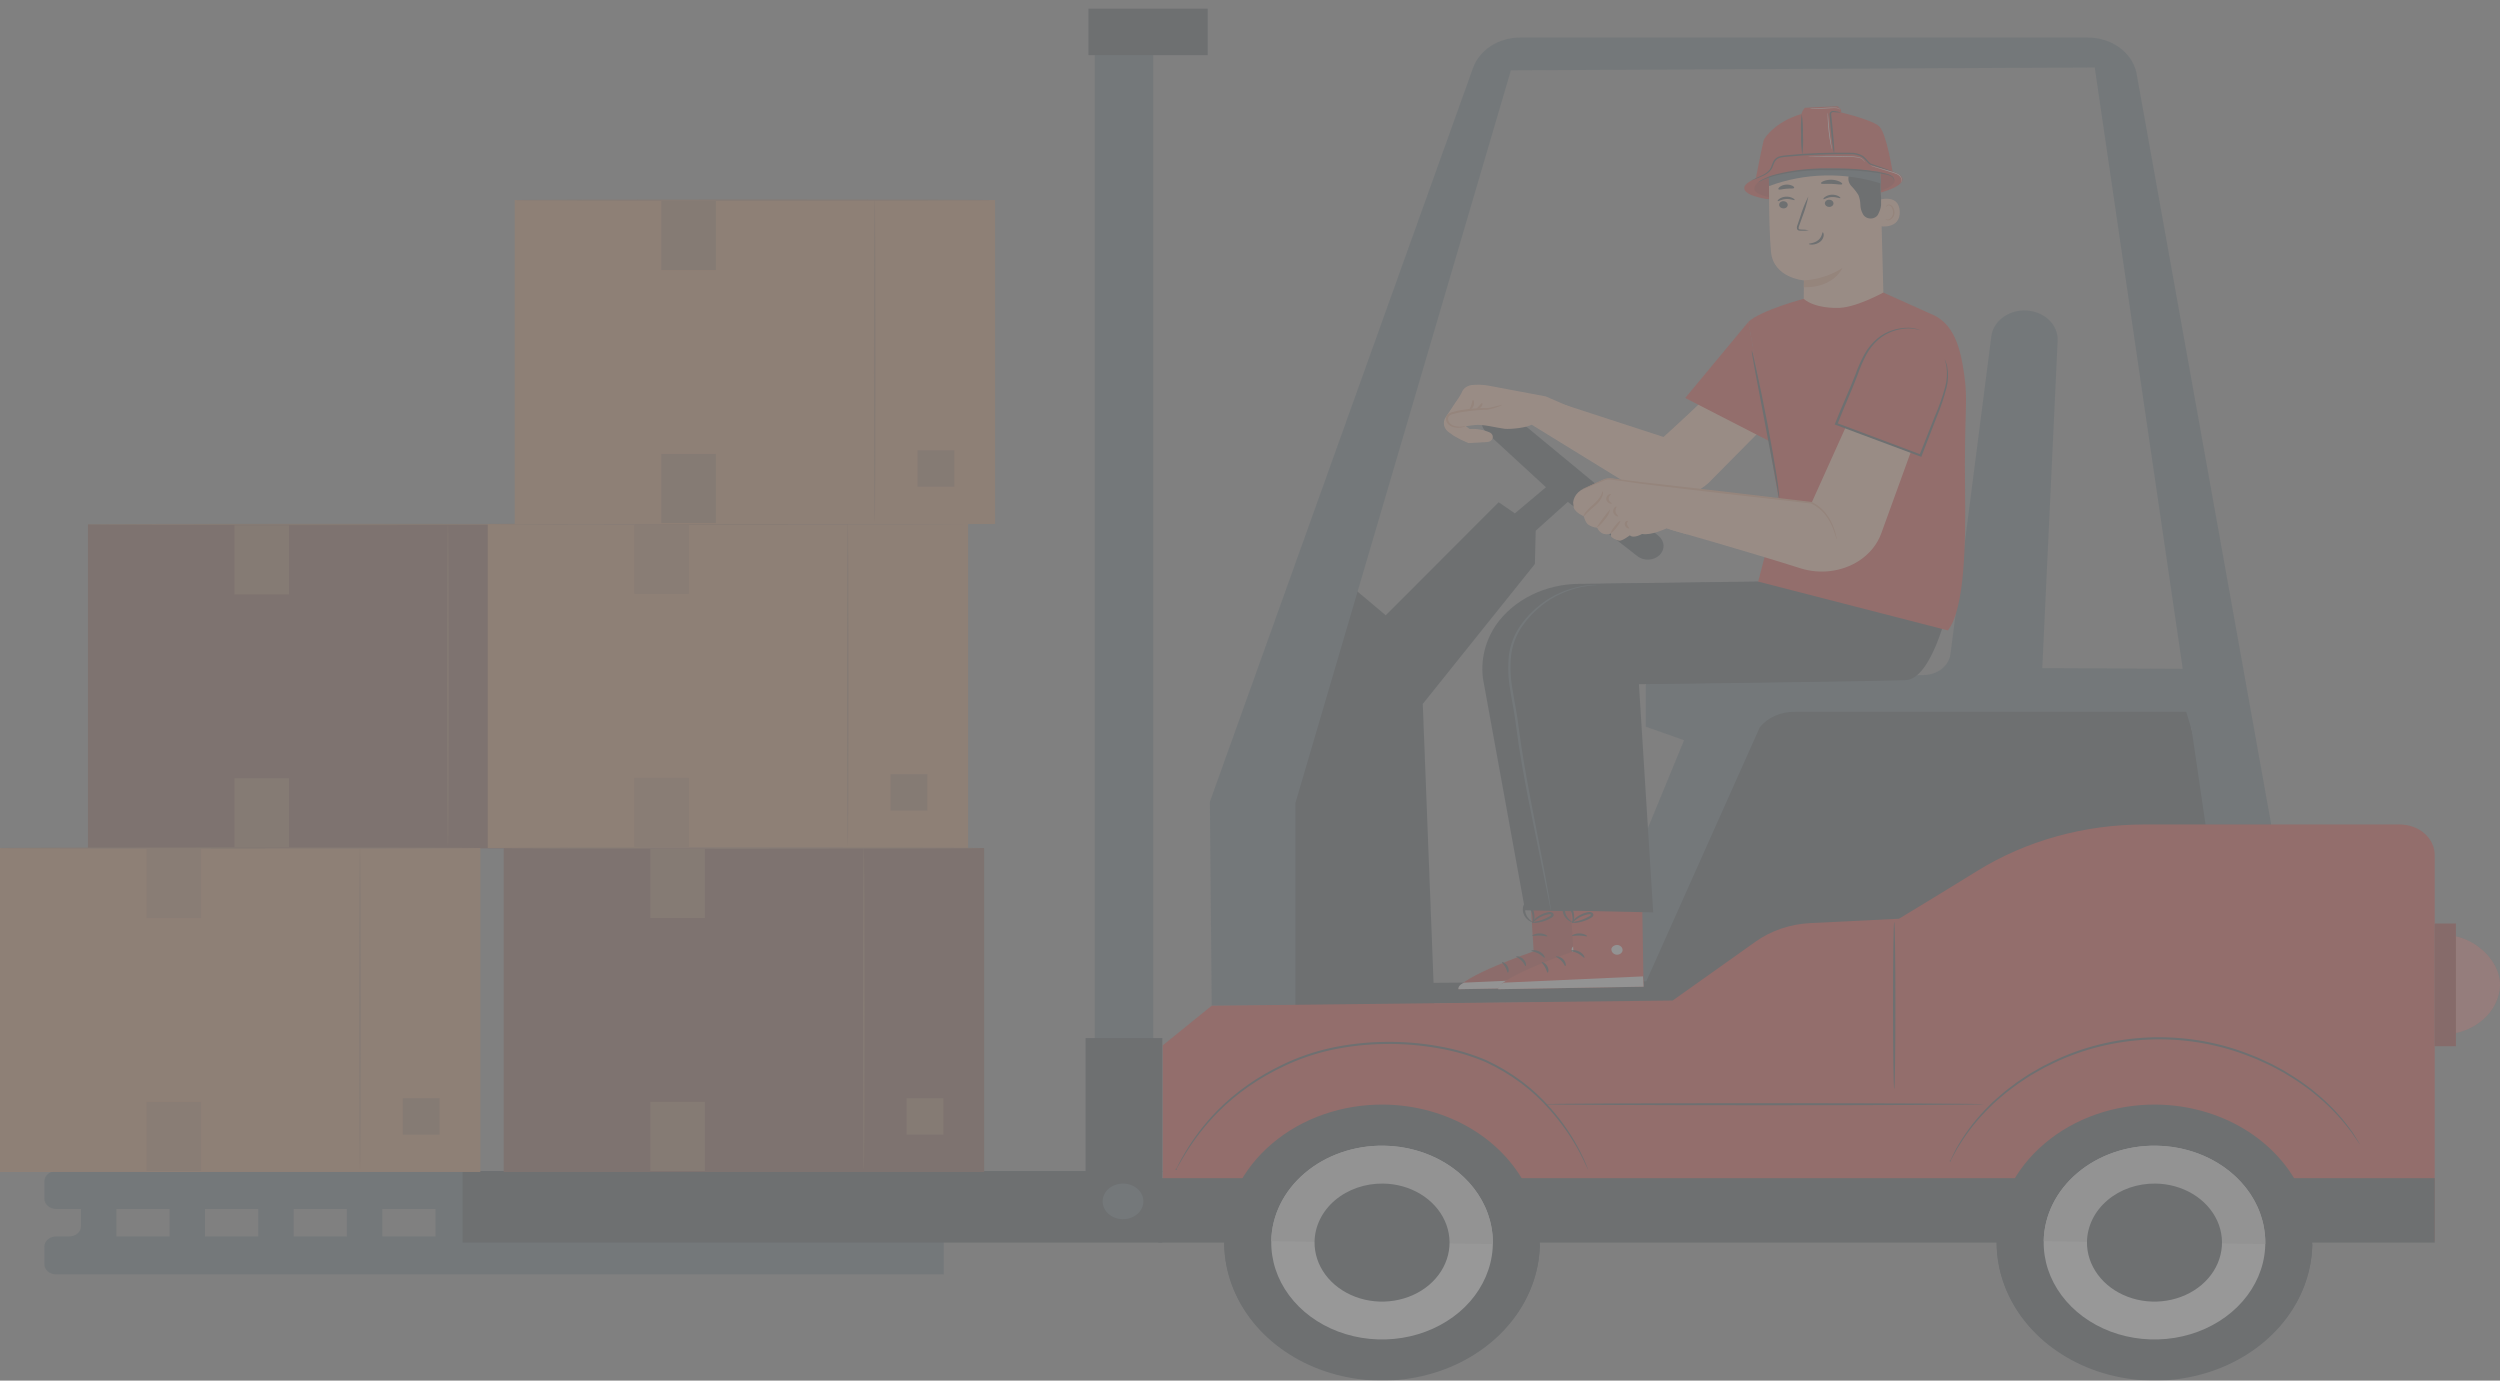 <svg width="67" height="37" viewBox="0 0 67 37" fill="none" xmlns="http://www.w3.org/2000/svg">
<rect x="0" y="0" width="67" height="37" fill="#808080" stroke="none"/>
<g opacity="0.2">
<path d="M15.229 14.054H2.357V22.735H15.229V14.054Z" fill="#AC5C45"/>
<path opacity="0.3" d="M15.229 14.054H2.357V22.735H15.229V14.054Z" fill="black"/>
<path d="M12.005 22.674C11.993 22.674 11.984 20.739 11.984 18.353C11.984 15.966 11.993 14.031 12.005 14.031C12.016 14.031 12.025 15.966 12.025 18.353C12.025 20.739 12.016 22.674 12.005 22.674Z" fill="#9A6847"/>
<path d="M14.137 20.759H13.151V21.735H14.137V20.759Z" fill="#9A6847"/>
<path d="M7.746 14.077H6.284V15.929H7.746V14.077Z" fill="#9A6847"/>
<path d="M7.746 20.857H6.284V22.709H7.746V20.857Z" fill="#9A6847"/>
<path d="M15.117 14.055C15.106 14.056 15.095 14.057 15.084 14.057L14.988 14.059L14.616 14.062L13.248 14.068L8.737 14.073L4.225 14.068L2.858 14.062L2.486 14.059L2.39 14.057C2.379 14.057 2.368 14.056 2.357 14.055C2.368 14.053 2.379 14.053 2.39 14.053L2.486 14.051L2.858 14.048L4.225 14.042L8.737 14.037L13.248 14.042L14.616 14.048L14.988 14.051L15.084 14.053C15.095 14.053 15.106 14.053 15.117 14.055V14.055Z" fill="#9A6847"/>
<path d="M25.945 14.044H13.072V22.725H25.945V14.044Z" fill="#CA804E"/>
<path d="M22.721 22.663C22.709 22.663 22.7 20.728 22.7 18.342C22.7 15.956 22.709 14.021 22.721 14.021C22.732 14.021 22.741 15.955 22.741 18.342C22.741 20.729 22.732 22.663 22.721 22.663Z" fill="#9A6847"/>
<path d="M24.854 20.749H23.867V21.724H24.854V20.749Z" fill="#9A6847"/>
<path opacity="0.5" d="M18.462 14.066H16.999V15.918H18.462V14.066Z" fill="#936445"/>
<path opacity="0.5" d="M18.462 20.846H16.999V22.699H18.462V20.846Z" fill="#936445"/>
<path d="M25.833 14.044C25.822 14.045 25.811 14.046 25.8 14.046L25.703 14.047L25.332 14.051L23.964 14.057L19.453 14.062L14.941 14.057L13.574 14.051L13.202 14.047L13.105 14.046C13.095 14.046 13.083 14.045 13.072 14.044C13.083 14.042 13.095 14.042 13.105 14.042L13.202 14.04L13.574 14.037L14.941 14.031L19.453 14.025L23.964 14.031L25.332 14.037L25.703 14.04L25.8 14.042C25.811 14.042 25.822 14.042 25.833 14.044V14.044Z" fill="#9A6847"/>
<path d="M26.668 5.363H13.795V14.044H26.668V5.363Z" fill="#CA804E"/>
<path d="M23.443 13.982C23.431 13.982 23.422 12.047 23.422 9.661C23.422 7.275 23.431 5.34 23.443 5.34C23.454 5.34 23.464 7.275 23.464 9.661C23.464 12.048 23.454 13.982 23.443 13.982Z" fill="#9A6847"/>
<path d="M25.577 12.068H24.59V13.043H25.577V12.068Z" fill="#9A6847"/>
<path d="M19.185 5.385H17.723V7.238H19.185V5.385Z" fill="#9A6847"/>
<path d="M19.185 12.165H17.723V14.018H19.185V12.165Z" fill="#9A6847"/>
<path d="M26.556 5.363C26.545 5.365 26.534 5.365 26.523 5.365L26.426 5.367L26.054 5.37L24.687 5.376L20.176 5.381L15.664 5.376L14.297 5.37L13.925 5.367L13.828 5.365C13.817 5.365 13.806 5.365 13.795 5.363C13.806 5.362 13.817 5.361 13.828 5.361L13.925 5.36L14.297 5.356L15.664 5.35L20.176 5.345L24.687 5.35L26.054 5.356L26.426 5.36L26.523 5.361C26.534 5.361 26.545 5.362 26.556 5.363V5.363Z" fill="#9A6847"/>
<path d="M25.292 32.401V31.384H1.508C1.423 31.384 1.342 31.413 1.283 31.465C1.223 31.517 1.189 31.588 1.189 31.662V32.123C1.189 32.196 1.223 32.267 1.283 32.319C1.342 32.371 1.423 32.401 1.508 32.401H2.17V32.864C2.17 32.936 2.137 33.006 2.078 33.057C2.019 33.108 1.94 33.137 1.857 33.137H1.503C1.461 33.137 1.421 33.144 1.383 33.158C1.345 33.172 1.31 33.192 1.281 33.217C1.252 33.243 1.229 33.273 1.213 33.306C1.198 33.339 1.189 33.375 1.189 33.411V33.88C1.189 33.916 1.198 33.952 1.213 33.985C1.229 34.019 1.252 34.049 1.281 34.074C1.31 34.099 1.345 34.12 1.383 34.133C1.421 34.147 1.461 34.154 1.503 34.154H25.292V33.137H19.747V32.401H25.292ZM7.871 32.401H9.296V33.137H7.871V32.401ZM6.92 33.137H5.495V32.401H6.92V33.137ZM10.246 32.401H11.671V33.137H10.246V32.401ZM12.621 32.401H14.047V33.137H12.621V32.401ZM14.997 32.401H16.422V33.137H14.997V32.401ZM3.12 32.401H4.545V33.137H3.12V32.401ZM18.797 33.137H17.372V32.401H18.797V33.137Z" fill="#455A64"/>
<path d="M44.464 14.887C44.503 14.852 44.533 14.811 44.553 14.766C44.574 14.721 44.584 14.672 44.583 14.624C44.582 14.575 44.569 14.527 44.547 14.482C44.524 14.438 44.492 14.398 44.451 14.364L40.439 11.049C40.359 10.984 40.253 10.948 40.143 10.948C40.033 10.948 39.928 10.985 39.848 11.051V11.051C39.765 11.12 39.716 11.215 39.713 11.316C39.71 11.416 39.753 11.513 39.832 11.586L41.432 13.058L40.599 13.758L40.164 13.46L37.138 16.49L35.521 15.13L33.571 20.144L33.958 26.953H38.443L38.13 18.865L41.135 15.115L41.157 14.223L42.018 13.45L43.882 14.905C43.963 14.968 44.069 15.002 44.177 14.998C44.285 14.995 44.388 14.955 44.463 14.887H44.464Z" fill="#263238"/>
<path d="M42.405 26.462L45.133 19.838L44.108 19.476V18.191L51.567 18.09C51.743 18.087 51.911 18.028 52.041 17.924C52.171 17.821 52.253 17.68 52.273 17.527L53.368 9.013C53.392 8.822 53.496 8.646 53.66 8.519C53.823 8.391 54.035 8.32 54.254 8.32V8.32C54.374 8.32 54.493 8.341 54.604 8.383C54.715 8.424 54.814 8.484 54.898 8.56C54.981 8.636 55.046 8.726 55.088 8.824C55.131 8.922 55.15 9.027 55.145 9.132L54.733 17.906L58.628 17.924L58.761 19.524L47.242 19.918L44.238 26.366L42.405 26.462Z" fill="#455A64"/>
<path d="M44.121 26.299L34.424 26.366V26.931L38.44 26.886L44.839 26.844L60.349 24.928L58.591 19.077H48.093C47.911 19.075 47.731 19.111 47.57 19.183C47.408 19.255 47.268 19.36 47.163 19.49L44.121 26.299Z" fill="#263238"/>
<path d="M39.473 1.832L32.425 21.487L32.474 26.953H34.717V21.52L40.492 1.885L56.139 1.808L59.132 22.261H60.898L57.257 1.952C57.2 1.686 57.038 1.446 56.8 1.273C56.562 1.1 56.262 1.006 55.953 1.006H40.745C40.459 1.006 40.181 1.086 39.952 1.235C39.724 1.384 39.556 1.593 39.473 1.832V1.832Z" fill="#455A64"/>
<path d="M31.16 33.267V28.017L32.474 26.953L44.827 26.814L47.055 25.232C47.47 24.938 47.98 24.766 48.513 24.739L50.892 24.622C50.892 24.622 51.959 23.979 52.989 23.341C54.297 22.531 55.861 22.096 57.464 22.096H64.312C64.436 22.096 64.557 22.117 64.671 22.158C64.785 22.199 64.888 22.259 64.975 22.336C65.062 22.412 65.132 22.502 65.179 22.602C65.226 22.701 65.25 22.808 65.25 22.915V33.267L31.16 33.267Z" fill="#E1261C"/>
<path d="M65.25 31.575H31.039V33.301H65.25V31.575Z" fill="#263238"/>
<path d="M32.809 33.248C32.797 33.98 33.033 34.698 33.488 35.312C33.942 35.926 34.595 36.408 35.364 36.698C36.132 36.987 36.981 37.071 37.804 36.939C38.627 36.807 39.386 36.464 39.986 35.954C40.587 35.444 41 34.791 41.175 34.075C41.35 33.36 41.279 32.615 40.97 31.936C40.661 31.256 40.128 30.671 39.439 30.256C38.75 29.841 37.936 29.614 37.1 29.603C35.978 29.589 34.895 29.965 34.091 30.649C33.286 31.332 32.825 32.267 32.809 33.248V33.248Z" fill="#263238"/>
<path d="M32.81 33.239C32.81 33.242 32.81 33.245 32.809 33.248C32.799 34.226 33.231 35.167 34.013 35.867C34.794 36.566 35.86 36.967 36.978 36.981C38.096 36.995 39.175 36.621 39.98 35.942C40.783 35.262 41.247 34.332 41.269 33.355C41.269 33.352 41.269 33.348 41.269 33.345L32.81 33.239Z" fill="#263238"/>
<path d="M34.07 33.264C34.061 33.777 34.227 34.282 34.546 34.712C34.866 35.144 35.324 35.482 35.863 35.686C36.403 35.889 36.999 35.948 37.577 35.855C38.154 35.762 38.687 35.521 39.109 35.164C39.53 34.806 39.82 34.347 39.943 33.844C40.066 33.342 40.016 32.819 39.799 32.342C39.582 31.865 39.208 31.455 38.725 31.163C38.241 30.872 37.669 30.712 37.082 30.705C36.294 30.695 35.535 30.959 34.97 31.439C34.405 31.919 34.081 32.575 34.07 33.264Z" fill="#FAFAFA"/>
<path d="M37.082 30.705C36.294 30.695 35.534 30.959 34.969 31.439C34.404 31.919 34.081 32.575 34.069 33.264L40.008 33.339C40.02 32.65 39.718 31.986 39.169 31.492C38.62 30.998 37.869 30.715 37.082 30.705V30.705Z" fill="#E0E0E0"/>
<path d="M35.23 33.279C35.225 33.591 35.326 33.898 35.52 34.161C35.715 34.424 35.994 34.63 36.323 34.754C36.651 34.878 37.014 34.914 37.366 34.857C37.718 34.8 38.043 34.654 38.3 34.436C38.556 34.218 38.733 33.938 38.808 33.632C38.883 33.326 38.852 33.008 38.72 32.717C38.588 32.426 38.36 32.176 38.066 31.999C37.771 31.821 37.423 31.724 37.065 31.72C36.585 31.714 36.123 31.875 35.778 32.167C35.434 32.459 35.237 32.859 35.23 33.279V33.279Z" fill="#263238"/>
<path d="M53.51 33.248C53.498 33.98 53.734 34.698 54.189 35.312C54.644 35.926 55.296 36.408 56.065 36.698C56.833 36.987 57.682 37.071 58.505 36.939C59.328 36.807 60.087 36.464 60.688 35.954C61.288 35.444 61.701 34.791 61.876 34.075C62.051 33.36 61.98 32.615 61.671 31.936C61.362 31.256 60.829 30.671 60.141 30.256C59.452 29.841 58.637 29.614 57.801 29.603C56.679 29.589 55.597 29.965 54.792 30.649C53.987 31.332 53.526 32.267 53.51 33.248V33.248Z" fill="#263238"/>
<path d="M53.511 33.239C53.511 33.242 53.511 33.245 53.51 33.248C53.5 34.226 53.933 35.167 54.714 35.867C55.495 36.566 56.561 36.967 57.679 36.981C58.798 36.995 59.877 36.621 60.681 35.942C61.485 35.262 61.948 34.332 61.97 33.355C61.97 33.352 61.97 33.348 61.97 33.345L53.511 33.239Z" fill="#263238"/>
<path d="M54.771 33.264C54.762 33.777 54.928 34.282 55.248 34.713C55.567 35.144 56.025 35.482 56.564 35.686C57.104 35.889 57.7 35.948 58.278 35.855C58.855 35.762 59.389 35.521 59.81 35.163C60.231 34.806 60.522 34.347 60.645 33.844C60.767 33.342 60.717 32.819 60.5 32.342C60.283 31.865 59.909 31.455 59.426 31.163C58.942 30.872 58.37 30.712 57.783 30.705C56.995 30.695 56.236 30.959 55.671 31.439C55.106 31.919 54.782 32.575 54.771 33.264V33.264Z" fill="#FAFAFA"/>
<path d="M57.783 30.705C56.996 30.695 56.236 30.959 55.671 31.439C55.106 31.919 54.782 32.575 54.771 33.264L60.71 33.339C60.721 32.65 60.419 31.986 59.87 31.492C59.322 30.998 58.571 30.715 57.783 30.705V30.705Z" fill="#E0E0E0"/>
<path d="M55.931 33.279C55.926 33.591 56.027 33.898 56.222 34.161C56.416 34.424 56.695 34.63 57.024 34.754C57.352 34.878 57.716 34.914 58.068 34.857C58.419 34.8 58.744 34.654 59.001 34.436C59.258 34.218 59.435 33.938 59.509 33.632C59.584 33.326 59.554 33.008 59.422 32.717C59.289 32.426 59.062 32.176 58.767 31.999C58.472 31.821 58.124 31.724 57.766 31.72C57.529 31.717 57.293 31.755 57.072 31.831C56.851 31.908 56.65 32.022 56.48 32.167C56.309 32.312 56.173 32.484 56.079 32.675C55.985 32.866 55.935 33.071 55.931 33.279V33.279Z" fill="#263238"/>
<path d="M63.245 30.669C63.237 30.661 63.23 30.653 63.225 30.643L63.17 30.566L63.084 30.439C63.046 30.38 63.005 30.323 62.96 30.268C62.689 29.911 62.369 29.584 62.007 29.296C61.897 29.199 61.765 29.115 61.636 29.02C61.504 28.927 61.357 28.841 61.209 28.75C61.052 28.669 60.898 28.573 60.723 28.499C60.636 28.46 60.551 28.418 60.461 28.38L60.184 28.272C59.365 27.964 58.477 27.823 57.587 27.86C56.697 27.898 55.828 28.112 55.047 28.486L54.783 28.616C54.698 28.661 54.617 28.71 54.535 28.756C54.369 28.845 54.226 28.953 54.079 29.047C53.941 29.151 53.804 29.248 53.683 29.351C53.565 29.457 53.443 29.551 53.345 29.656C53.016 29.974 52.732 30.326 52.502 30.704C52.463 30.762 52.428 30.822 52.397 30.884L52.324 31.018C52.306 31.051 52.291 31.078 52.279 31.1C52.282 31.102 52.285 31.105 52.286 31.109C52.287 31.113 52.286 31.117 52.284 31.12C52.282 31.123 52.279 31.126 52.275 31.127C52.27 31.129 52.266 31.128 52.262 31.127C52.258 31.125 52.254 31.123 52.252 31.119C52.251 31.116 52.25 31.111 52.252 31.108C52.253 31.104 52.256 31.101 52.26 31.099C52.264 31.097 52.268 31.096 52.273 31.097L52.312 31.013L52.379 30.877C52.408 30.814 52.442 30.753 52.479 30.694C52.703 30.31 52.983 29.952 53.311 29.63C53.409 29.523 53.531 29.427 53.649 29.32C53.77 29.215 53.907 29.116 54.045 29.011C54.194 28.915 54.337 28.805 54.504 28.715C54.586 28.669 54.667 28.619 54.753 28.573L55.019 28.441C55.807 28.059 56.685 27.842 57.584 27.804C58.484 27.767 59.381 27.91 60.207 28.224L60.486 28.334C60.577 28.373 60.663 28.416 60.75 28.455C60.926 28.531 61.081 28.628 61.239 28.711C61.388 28.804 61.535 28.892 61.667 28.986C61.796 29.083 61.928 29.168 62.038 29.267C62.4 29.56 62.717 29.892 62.981 30.256C63.025 30.312 63.065 30.37 63.101 30.43L63.182 30.56L63.232 30.641C63.237 30.65 63.242 30.659 63.245 30.669V30.669Z" fill="#263238"/>
<path d="M42.562 31.349C42.556 31.34 42.55 31.33 42.546 31.32C42.535 31.297 42.521 31.268 42.504 31.232C42.486 31.192 42.463 31.144 42.437 31.088L42.339 30.895C42.123 30.487 41.854 30.101 41.538 29.746C41.078 29.214 40.49 28.777 39.816 28.464C39.412 28.292 38.984 28.167 38.543 28.093C38.071 28.009 37.588 27.97 37.106 27.979C36.623 27.985 36.143 28.039 35.675 28.14C35.239 28.235 34.819 28.379 34.424 28.567C33.751 28.88 33.148 29.299 32.646 29.801C32.311 30.142 32.019 30.514 31.775 30.91C31.689 31.05 31.624 31.16 31.583 31.236C31.562 31.271 31.546 31.299 31.533 31.321C31.537 31.324 31.54 31.327 31.541 31.331C31.542 31.335 31.541 31.339 31.539 31.343C31.537 31.346 31.533 31.349 31.529 31.35C31.524 31.352 31.519 31.351 31.515 31.35C31.511 31.348 31.507 31.345 31.505 31.341C31.504 31.337 31.503 31.333 31.505 31.329C31.507 31.325 31.51 31.322 31.514 31.32C31.518 31.318 31.523 31.318 31.527 31.319C31.539 31.296 31.553 31.267 31.571 31.231C31.608 31.154 31.67 31.042 31.753 30.9C31.99 30.497 32.278 30.12 32.612 29.775C33.113 29.265 33.718 28.84 34.396 28.521C34.794 28.33 35.219 28.184 35.66 28.086C36.133 27.984 36.618 27.929 37.105 27.923C37.592 27.914 38.079 27.953 38.556 28.039C39.002 28.115 39.435 28.242 39.843 28.417C40.523 28.736 41.114 29.181 41.574 29.722C41.889 30.081 42.153 30.472 42.361 30.886C42.396 30.959 42.428 31.024 42.455 31.081C42.479 31.138 42.499 31.187 42.516 31.228L42.552 31.318C42.557 31.328 42.56 31.339 42.562 31.349V31.349Z" fill="#263238"/>
<path d="M31.151 31.384H12.397V33.301H31.151V31.384Z" fill="#263238"/>
<path d="M30.643 32.197C30.643 32.292 30.611 32.384 30.551 32.462C30.491 32.541 30.405 32.602 30.306 32.638C30.206 32.675 30.096 32.684 29.99 32.666C29.884 32.647 29.787 32.602 29.71 32.535C29.634 32.468 29.582 32.383 29.561 32.29C29.54 32.198 29.55 32.102 29.592 32.014C29.633 31.927 29.703 31.853 29.793 31.8C29.883 31.748 29.988 31.72 30.096 31.72C30.168 31.72 30.239 31.732 30.306 31.756C30.372 31.78 30.432 31.815 30.483 31.86C30.534 31.904 30.574 31.956 30.601 32.014C30.629 32.072 30.643 32.135 30.643 32.197Z" fill="#455A64"/>
<path d="M30.905 0.855H29.34V28.044H30.905V0.855Z" fill="#455A64"/>
<path d="M53.167 29.593C53.167 29.608 50.528 29.621 47.273 29.621C44.019 29.621 41.38 29.608 41.38 29.593C41.38 29.577 44.018 29.565 47.273 29.565C50.529 29.565 53.167 29.578 53.167 29.593Z" fill="#263238"/>
<path d="M50.765 29.186C50.747 29.186 50.733 28.182 50.733 26.945C50.733 25.707 50.747 24.703 50.765 24.703C50.783 24.703 50.797 25.707 50.797 26.945C50.797 28.183 50.783 29.186 50.765 29.186Z" fill="#263238"/>
<path d="M32.366 0.232H29.171V1.478H32.366V0.232Z" fill="#263238"/>
<path d="M31.151 27.82H29.094V31.409H31.151V27.82Z" fill="#263238"/>
<path d="M26.374 22.728H13.501V31.409H26.374V22.728Z" fill="#AC5C45"/>
<path opacity="0.3" d="M26.374 22.728H13.501V31.409H26.374V22.728Z" fill="black"/>
<path d="M23.149 31.347C23.138 31.347 23.129 29.413 23.129 27.026C23.129 24.64 23.138 22.705 23.149 22.705C23.161 22.705 23.171 24.64 23.171 27.026C23.171 29.413 23.161 31.347 23.149 31.347Z" fill="#9A6847"/>
<path d="M25.283 29.433H24.296V30.408H25.283V29.433Z" fill="#9A6847"/>
<path d="M18.891 22.75H17.428V24.603H18.891V22.75Z" fill="#9A6847"/>
<path d="M18.891 29.531H17.428V31.383H18.891V29.531Z" fill="#9A6847"/>
<path d="M26.261 22.728C26.25 22.73 26.239 22.73 26.228 22.73L26.132 22.732L25.76 22.735L24.392 22.741L19.881 22.746L15.369 22.741L14.002 22.735L13.63 22.732L13.534 22.73C13.523 22.73 13.512 22.73 13.501 22.728C13.512 22.727 13.523 22.726 13.534 22.726L13.63 22.724L14.002 22.721L15.369 22.715L19.881 22.71L24.392 22.715L25.76 22.721L26.132 22.724L26.228 22.726C26.239 22.726 26.25 22.727 26.261 22.728V22.728Z" fill="#9A6847"/>
<path d="M12.873 22.728H-0V31.409H12.873V22.728Z" fill="#CA804E"/>
<path d="M9.648 31.347C9.636 31.347 9.627 29.412 9.627 27.026C9.627 24.64 9.636 22.705 9.648 22.705C9.659 22.705 9.668 24.64 9.668 27.026C9.668 29.413 9.659 31.347 9.648 31.347Z" fill="#9A6847"/>
<path d="M11.781 29.433H10.794V30.408H11.781V29.433Z" fill="#9A6847"/>
<path opacity="0.5" d="M5.389 22.75H3.927V24.603H5.389V22.75Z" fill="#936445"/>
<path opacity="0.5" d="M5.389 29.531H3.927V31.383H5.389V29.531Z" fill="#936445"/>
<path d="M12.76 22.728C12.749 22.73 12.738 22.73 12.727 22.73L12.631 22.732L12.259 22.735L10.892 22.741L6.38 22.746L1.868 22.741L0.501 22.735L0.129 22.732L0.033 22.73C0.022 22.73 0.011 22.73 -0 22.728C0.011 22.727 0.022 22.726 0.033 22.726L0.129 22.724L0.501 22.721L1.868 22.715L6.38 22.71L10.892 22.715L12.259 22.721L12.631 22.724L12.727 22.726C12.738 22.726 12.749 22.727 12.76 22.728V22.728Z" fill="#9A6847"/>
<path d="M65.791 25.088C66.454 25.227 67.011 25.817 67 26.414C66.986 26.713 66.861 27 66.642 27.23C66.424 27.461 66.124 27.623 65.791 27.69" fill="#E1261C"/>
<g opacity="0.6">
<path opacity="0.6" d="M65.791 25.088C66.454 25.227 67.011 25.817 67 26.414C66.986 26.713 66.861 27 66.642 27.23C66.424 27.461 66.124 27.623 65.791 27.69" fill="white"/>
</g>
<path d="M65.818 24.752H65.25V28.038H65.818V24.752Z" fill="#E1261C"/>
<path opacity="0.3" d="M65.818 24.752H65.25V28.038H65.818V24.752Z" fill="black"/>
<path d="M38.834 11.589C38.766 11.543 38.719 11.476 38.702 11.402C38.685 11.328 38.699 11.251 38.741 11.186C38.836 11.04 38.948 10.87 38.998 10.799C39.061 10.715 39.117 10.627 39.167 10.537C39.183 10.483 39.216 10.435 39.261 10.396C39.307 10.358 39.365 10.332 39.427 10.321C39.578 10.304 39.731 10.308 39.881 10.333L41.427 10.624L42.146 10.936L41.446 11.476L41.057 11.373C40.94 11.462 40.481 11.508 40.326 11.492C40.127 11.47 39.728 11.357 39.502 11.394L39.284 11.421L39.388 11.497C39.578 11.485 39.768 11.518 39.937 11.595C39.964 11.611 39.985 11.633 39.997 11.66C40.009 11.687 40.011 11.716 40.002 11.744C39.994 11.772 39.976 11.797 39.95 11.815C39.925 11.833 39.894 11.844 39.861 11.846L39.353 11.875C39.215 11.818 39.083 11.752 38.958 11.678C38.918 11.646 38.877 11.616 38.834 11.589V11.589Z" fill="#FFBE9D"/>
<path d="M39.284 11.421C39.259 11.436 39.23 11.447 39.2 11.451C39.118 11.471 39.032 11.47 38.95 11.448C38.892 11.432 38.84 11.4 38.802 11.358C38.781 11.333 38.765 11.304 38.757 11.273C38.749 11.242 38.749 11.21 38.756 11.178C38.765 11.143 38.788 11.111 38.82 11.088C38.852 11.068 38.888 11.052 38.926 11.042C39 11.021 39.075 11.003 39.151 10.991C39.297 10.966 39.445 10.95 39.593 10.941C39.661 10.937 39.726 10.934 39.787 10.935C39.802 10.935 39.819 10.936 39.834 10.937C39.846 10.937 39.859 10.937 39.871 10.935C39.897 10.932 39.922 10.928 39.947 10.923C40.144 10.879 40.264 10.84 40.268 10.848C40.172 10.899 40.068 10.937 39.959 10.961C39.932 10.968 39.905 10.974 39.878 10.978C39.862 10.981 39.846 10.982 39.829 10.982C39.816 10.982 39.803 10.982 39.787 10.982C39.728 10.983 39.664 10.988 39.597 10.993C39.463 11.004 39.316 11.02 39.164 11.046C39.09 11.058 39.018 11.074 38.947 11.094C38.874 11.112 38.827 11.14 38.813 11.191C38.807 11.215 38.807 11.24 38.813 11.264C38.818 11.288 38.829 11.311 38.845 11.331C38.876 11.367 38.917 11.395 38.965 11.411C39.039 11.434 39.118 11.441 39.195 11.43C39.251 11.423 39.282 11.416 39.284 11.421Z" fill="#EB996E"/>
<path d="M39.477 10.717C39.493 10.713 39.523 10.784 39.493 10.87C39.463 10.955 39.393 10.999 39.382 10.988C39.368 10.978 39.408 10.924 39.431 10.853C39.455 10.782 39.458 10.719 39.477 10.717Z" fill="#EB996E"/>
<path d="M39.718 10.802C39.735 10.803 39.74 10.856 39.698 10.904C39.655 10.953 39.596 10.962 39.59 10.948C39.584 10.933 39.615 10.906 39.647 10.87C39.678 10.833 39.7 10.799 39.718 10.802Z" fill="#EB996E"/>
<path d="M45.803 10.5C46.016 10.423 44.582 11.711 44.582 11.711L41.933 10.848L40.998 11.351L43.847 13.104C44.139 13.284 44.496 13.367 44.853 13.337C45.209 13.307 45.542 13.167 45.79 12.942L47.471 11.243L45.803 10.5Z" fill="#FFBE9D"/>
<path d="M47.357 5.337C46.988 5.275 46.756 5.175 46.747 5.05C46.727 4.794 47.66 4.529 48.831 4.46C50.001 4.391 50.967 4.542 50.987 4.799C50.996 4.923 50.785 5.049 50.431 5.153" fill="#E1261C"/>
<g opacity="0.4">
<path opacity="0.4" d="M47.559 5.315C47.232 5.26 47.018 5.172 47.018 5.061C47.017 4.754 47.827 4.599 48.865 4.538C49.903 4.476 50.759 4.611 50.776 4.839C50.785 4.948 50.597 5.06 50.284 5.152" fill="black"/>
</g>
<path d="M47.029 4.912C47.029 4.912 47.248 3.805 47.27 3.75C47.292 3.696 47.61 3.197 48.449 3.011L49.15 2.969C49.15 2.969 50.168 3.19 50.367 3.392C50.565 3.593 50.723 4.618 50.723 4.618L48.726 4.361L47.41 4.726L47.029 4.912Z" fill="#E1261C"/>
<path d="M48.668 2.872L48.366 2.89C48.296 2.971 48.261 3.072 48.268 3.174C48.269 3.366 48.321 4.677 48.321 4.677L49.198 4.59L49.045 2.975L49.348 3.016L49.332 2.925L49.246 2.848L48.668 2.872Z" fill="#E1261C"/>
<path d="M50.502 8.909L48.352 8.95C48.325 8.752 48.345 7.515 48.345 7.515C48.345 7.515 47.526 7.453 47.462 6.745C47.397 6.037 47.41 4.616 47.41 4.616L47.419 4.554C48.329 4.146 49.413 4.05 50.264 4.546L50.39 4.62L50.502 8.909Z" fill="#FFBE9D"/>
<path d="M48.345 7.515C48.719 7.492 49.078 7.376 49.379 7.18C49.379 7.18 49.155 7.715 48.342 7.699L48.345 7.515Z" fill="#EB996E"/>
<path d="M50.347 5.36C50.361 5.353 50.893 5.183 50.913 5.668C50.933 6.153 50.371 6.07 50.369 6.057C50.367 6.043 50.347 5.36 50.347 5.36Z" fill="#FFBE9D"/>
<path d="M50.531 5.868C50.534 5.866 50.541 5.873 50.558 5.879C50.581 5.887 50.607 5.887 50.63 5.878C50.665 5.857 50.693 5.828 50.711 5.795C50.729 5.761 50.737 5.724 50.733 5.687C50.733 5.645 50.722 5.604 50.701 5.567C50.695 5.552 50.686 5.538 50.672 5.527C50.659 5.516 50.643 5.509 50.626 5.504C50.615 5.502 50.603 5.503 50.593 5.508C50.582 5.512 50.574 5.52 50.57 5.529C50.563 5.543 50.567 5.553 50.564 5.554C50.561 5.554 50.552 5.546 50.555 5.526C50.558 5.514 50.565 5.503 50.576 5.495C50.591 5.484 50.61 5.479 50.629 5.481C50.652 5.484 50.673 5.492 50.692 5.505C50.71 5.517 50.724 5.534 50.733 5.553C50.758 5.594 50.772 5.64 50.772 5.687C50.776 5.73 50.766 5.773 50.743 5.811C50.719 5.849 50.683 5.88 50.639 5.901C50.625 5.905 50.609 5.906 50.594 5.905C50.578 5.903 50.564 5.898 50.551 5.891C50.533 5.879 50.529 5.868 50.531 5.868Z" fill="#EB996E"/>
<path d="M47.68 5.49C47.682 5.516 47.695 5.541 47.717 5.559C47.74 5.577 47.769 5.586 47.799 5.585C47.814 5.586 47.829 5.583 47.842 5.578C47.856 5.573 47.869 5.566 47.879 5.557C47.889 5.548 47.898 5.537 47.903 5.525C47.909 5.513 47.912 5.5 47.911 5.487C47.91 5.461 47.896 5.436 47.874 5.418C47.852 5.4 47.822 5.391 47.792 5.392C47.777 5.392 47.763 5.394 47.749 5.399C47.735 5.404 47.723 5.411 47.712 5.42C47.702 5.429 47.694 5.44 47.688 5.452C47.683 5.464 47.68 5.477 47.68 5.49V5.49Z" fill="#263238"/>
<path d="M47.642 5.39C47.657 5.403 47.741 5.341 47.865 5.334C47.989 5.326 48.085 5.376 48.097 5.361C48.104 5.355 48.087 5.332 48.045 5.309C47.989 5.28 47.924 5.266 47.858 5.271C47.793 5.274 47.732 5.296 47.682 5.332C47.645 5.36 47.634 5.385 47.642 5.39Z" fill="#263238"/>
<path d="M48.906 5.45C48.908 5.477 48.921 5.501 48.944 5.519C48.966 5.537 48.995 5.547 49.026 5.546C49.04 5.546 49.055 5.543 49.069 5.539C49.082 5.534 49.095 5.526 49.105 5.517C49.116 5.508 49.124 5.497 49.13 5.485C49.135 5.473 49.138 5.46 49.138 5.447C49.136 5.421 49.123 5.396 49.1 5.379C49.078 5.361 49.048 5.351 49.018 5.352C49.004 5.352 48.989 5.354 48.975 5.359C48.961 5.364 48.949 5.371 48.938 5.38C48.928 5.39 48.92 5.401 48.914 5.413C48.909 5.425 48.906 5.437 48.906 5.45V5.45Z" fill="#263238"/>
<path d="M48.867 5.338C48.883 5.35 48.966 5.288 49.091 5.281C49.215 5.274 49.31 5.323 49.323 5.309C49.329 5.303 49.313 5.28 49.271 5.257C49.215 5.228 49.149 5.214 49.084 5.218C49.019 5.222 48.957 5.244 48.907 5.28C48.871 5.308 48.86 5.333 48.867 5.338Z" fill="#263238"/>
<path d="M48.478 6.172C48.411 6.158 48.343 6.151 48.274 6.152C48.242 6.151 48.211 6.147 48.204 6.129C48.2 6.1 48.205 6.071 48.219 6.045C48.244 5.976 48.27 5.904 48.297 5.828C48.37 5.643 48.426 5.454 48.465 5.262C48.375 5.441 48.301 5.625 48.245 5.815C48.219 5.891 48.195 5.963 48.171 6.033C48.154 6.068 48.151 6.107 48.163 6.143C48.168 6.152 48.176 6.161 48.186 6.167C48.195 6.174 48.206 6.178 48.218 6.181C48.236 6.184 48.255 6.185 48.273 6.184C48.342 6.188 48.411 6.184 48.478 6.172V6.172Z" fill="#263238"/>
<path d="M48.85 6.226C48.83 6.226 48.839 6.344 48.73 6.435C48.621 6.525 48.476 6.521 48.476 6.537C48.475 6.545 48.51 6.558 48.571 6.556C48.65 6.552 48.725 6.524 48.783 6.477C48.839 6.431 48.872 6.369 48.876 6.302C48.877 6.253 48.859 6.224 48.85 6.226Z" fill="#263238"/>
<path d="M48.801 4.913C48.816 4.942 48.939 4.921 49.087 4.928C49.234 4.932 49.355 4.962 49.372 4.934C49.38 4.921 49.357 4.895 49.307 4.869C49.241 4.837 49.167 4.82 49.092 4.817C49.017 4.814 48.941 4.826 48.872 4.853C48.82 4.875 48.795 4.9 48.801 4.913Z" fill="#263238"/>
<path d="M47.663 5.073C47.687 5.096 47.771 5.065 47.873 5.058C47.976 5.047 48.065 5.063 48.083 5.036C48.091 5.023 48.075 4.999 48.035 4.978C47.982 4.953 47.921 4.943 47.861 4.948C47.8 4.953 47.743 4.974 47.697 5.008C47.663 5.035 47.653 5.061 47.663 5.073Z" fill="#263238"/>
<path d="M50.403 4.899C50.397 5.096 50.419 5.295 50.413 5.493C50.406 5.568 50.384 5.641 50.349 5.71C50.337 5.749 50.312 5.785 50.276 5.811C50.24 5.837 50.195 5.853 50.149 5.856C50.102 5.859 50.055 5.849 50.016 5.827C49.976 5.806 49.944 5.774 49.926 5.736C49.882 5.658 49.859 5.573 49.858 5.486C49.856 5.399 49.839 5.313 49.807 5.23C49.755 5.145 49.692 5.064 49.62 4.99C49.584 4.953 49.559 4.908 49.546 4.861C49.533 4.814 49.533 4.764 49.546 4.717C49.845 4.709 50.141 4.772 50.403 4.899" fill="#263238"/>
<path d="M47.411 4.987L47.398 4.59L48.695 4.167L50.381 4.495L50.414 4.92C49.44 4.607 48.366 4.631 47.411 4.987V4.987Z" fill="#455A64"/>
<path d="M47.473 4.501L47.419 4.554L46.963 4.844C47.56 4.668 48.18 4.558 48.809 4.517C49.498 4.503 50.187 4.559 50.862 4.685L50.209 4.392C50.103 4.306 49.978 4.239 49.843 4.195C49.706 4.152 49.562 4.132 49.417 4.139L48.227 4.189C48.084 4.195 47.944 4.225 47.814 4.279C47.685 4.333 47.569 4.408 47.473 4.501V4.501Z" fill="#E1261C"/>
<path d="M48.301 4.156C48.324 3.972 48.33 3.786 48.319 3.601C48.325 3.416 48.313 3.231 48.286 3.047C48.264 3.231 48.258 3.417 48.269 3.602C48.263 3.787 48.274 3.972 48.301 4.156V4.156Z" fill="#263238"/>
<path d="M49.348 3.016C49.275 2.993 49.199 2.978 49.121 2.973C49.097 2.974 49.074 2.984 49.058 2.999C49.041 3.015 49.032 3.035 49.031 3.056C49.034 3.094 49.037 3.132 49.04 3.173C49.047 3.256 49.055 3.344 49.063 3.437C49.081 3.624 49.1 3.793 49.117 3.916C49.121 3.983 49.134 4.049 49.154 4.114C49.162 4.047 49.162 3.98 49.153 3.914C49.145 3.791 49.132 3.621 49.113 3.434C49.104 3.341 49.094 3.253 49.086 3.17C49.081 3.131 49.077 3.093 49.074 3.056C49.073 3.043 49.078 3.031 49.088 3.021C49.097 3.011 49.111 3.005 49.125 3.003C49.199 3.013 49.274 3.018 49.348 3.016V3.016Z" fill="#263238"/>
<path d="M46.933 4.84C46.935 4.843 46.987 4.817 47.087 4.78C47.136 4.76 47.198 4.738 47.266 4.705C47.346 4.668 47.415 4.615 47.465 4.549C47.523 4.473 47.527 4.373 47.592 4.297C47.653 4.217 47.782 4.21 47.908 4.199C48.163 4.174 48.444 4.155 48.739 4.145C49.035 4.135 49.317 4.132 49.574 4.134C49.691 4.125 49.808 4.152 49.905 4.21C49.945 4.242 49.981 4.277 50.013 4.314L50.063 4.367L50.089 4.392C50.1 4.401 50.112 4.408 50.126 4.413C50.308 4.477 50.457 4.516 50.559 4.55C50.612 4.568 50.665 4.584 50.719 4.598C50.708 4.59 50.695 4.583 50.681 4.579C50.655 4.568 50.617 4.552 50.566 4.534C50.468 4.496 50.316 4.451 50.141 4.385C50.132 4.381 50.123 4.377 50.116 4.371L50.091 4.346L50.043 4.293C50.01 4.254 49.973 4.216 49.932 4.182C49.828 4.117 49.702 4.086 49.574 4.094C49.317 4.09 49.034 4.091 48.737 4.101C48.44 4.112 48.158 4.132 47.903 4.159C47.839 4.163 47.776 4.172 47.714 4.185C47.651 4.198 47.596 4.23 47.559 4.276C47.487 4.365 47.487 4.466 47.435 4.533C47.39 4.596 47.327 4.648 47.252 4.684C47.187 4.718 47.127 4.743 47.078 4.765C47.03 4.786 46.993 4.804 46.969 4.818C46.944 4.831 46.932 4.84 46.933 4.84Z" fill="#263238"/>
<path d="M47.115 4.891C47.127 4.887 47.139 4.882 47.149 4.874C47.179 4.855 47.211 4.839 47.244 4.824C47.365 4.77 47.493 4.728 47.625 4.697C48.062 4.597 48.513 4.551 48.965 4.561C49.23 4.562 49.483 4.557 49.711 4.57C49.938 4.585 50.145 4.61 50.315 4.635C50.4 4.648 50.477 4.663 50.543 4.678C50.6 4.687 50.653 4.707 50.7 4.737C50.719 4.75 50.734 4.767 50.744 4.787C50.754 4.806 50.759 4.827 50.758 4.848C50.759 4.848 50.766 4.838 50.764 4.814C50.76 4.78 50.742 4.748 50.713 4.724C50.666 4.69 50.61 4.666 50.551 4.654C50.484 4.636 50.407 4.619 50.322 4.604C50.121 4.57 49.918 4.545 49.714 4.529C49.483 4.514 49.23 4.518 48.965 4.517C48.509 4.506 48.054 4.557 47.615 4.667C47.482 4.701 47.354 4.748 47.234 4.809C47.201 4.825 47.171 4.845 47.142 4.867C47.123 4.882 47.114 4.89 47.115 4.891Z" fill="#263238"/>
<path d="M48.496 2.917C48.537 2.92 48.579 2.92 48.62 2.918L48.919 2.907C49.036 2.904 49.142 2.891 49.217 2.898C49.237 2.899 49.256 2.903 49.274 2.911C49.292 2.919 49.308 2.93 49.321 2.944C49.318 2.934 49.312 2.925 49.303 2.919C49.279 2.9 49.25 2.888 49.218 2.885C49.118 2.881 49.018 2.882 48.918 2.889L48.619 2.905C48.578 2.906 48.537 2.91 48.496 2.917V2.917Z" fill="#FAFAFA"/>
<path d="M48.445 4.199C48.466 4.201 48.487 4.201 48.508 4.2L48.678 4.198C48.823 4.196 49.022 4.195 49.242 4.198L49.552 4.205C49.636 4.204 49.72 4.21 49.803 4.222C49.858 4.232 49.907 4.258 49.943 4.296C49.955 4.311 49.965 4.327 49.973 4.343C49.971 4.325 49.962 4.307 49.949 4.292C49.914 4.251 49.864 4.222 49.806 4.21C49.723 4.196 49.638 4.189 49.553 4.189C49.457 4.185 49.352 4.182 49.242 4.18C49.022 4.177 48.822 4.18 48.678 4.186L48.507 4.193C48.486 4.194 48.465 4.196 48.445 4.199V4.199Z" fill="#FAFAFA"/>
<path d="M49.095 4.007C49.096 3.994 49.095 3.981 49.092 3.968C49.086 3.933 49.081 3.898 49.075 3.862C49.061 3.772 49.043 3.648 49.028 3.511C49.013 3.374 49.003 3.25 48.997 3.16C48.994 3.123 48.992 3.088 48.989 3.053C48.99 3.04 48.988 3.026 48.985 3.014C48.982 3.027 48.981 3.04 48.982 3.053C48.982 3.078 48.982 3.115 48.983 3.16C48.985 3.251 48.993 3.376 49.008 3.513C49.022 3.651 49.043 3.774 49.061 3.864C49.069 3.908 49.077 3.944 49.083 3.969C49.086 3.982 49.09 3.995 49.095 4.007V4.007Z" fill="#FAFAFA"/>
<path d="M50.124 4.436C50.137 4.443 50.15 4.448 50.163 4.452L50.272 4.487L50.633 4.599C50.699 4.617 50.764 4.639 50.828 4.665C50.879 4.685 50.919 4.721 50.943 4.765C50.959 4.795 50.963 4.829 50.954 4.861C50.946 4.883 50.936 4.893 50.938 4.895C50.948 4.886 50.956 4.875 50.961 4.863C50.974 4.829 50.972 4.793 50.956 4.76C50.933 4.712 50.89 4.673 50.837 4.65C50.773 4.623 50.707 4.601 50.639 4.583L50.276 4.476L50.165 4.445C50.152 4.441 50.138 4.438 50.124 4.436Z" fill="#FAFAFA"/>
<path d="M40.992 23.743L41.103 25.496C41.103 25.496 39.101 26.185 39.086 26.511L42.983 26.443L42.937 23.705L40.992 23.743Z" fill="#E1261C"/>
<g opacity="0.4">
<path opacity="0.4" d="M40.992 23.743L41.103 25.496C41.103 25.496 39.101 26.185 39.086 26.511L42.983 26.443L42.937 23.705L40.992 23.743Z" fill="black"/>
</g>
<path d="M42.305 25.328C42.343 25.337 42.376 25.358 42.397 25.387C42.417 25.416 42.426 25.451 42.419 25.485C42.41 25.518 42.386 25.547 42.353 25.566C42.321 25.584 42.281 25.591 42.242 25.584C42.202 25.575 42.168 25.552 42.146 25.521C42.124 25.49 42.116 25.454 42.123 25.418C42.136 25.384 42.165 25.356 42.202 25.34C42.239 25.323 42.281 25.32 42.321 25.331" fill="#E0E0E0"/>
<path d="M42.984 26.443L42.967 26.167L39.237 26.335C39.237 26.335 39.065 26.404 39.087 26.511L42.984 26.443Z" fill="#E0E0E0"/>
<path d="M41.039 25.48C41.04 25.497 41.136 25.503 41.23 25.555C41.327 25.604 41.377 25.675 41.394 25.669C41.412 25.665 41.381 25.566 41.265 25.505C41.149 25.444 41.036 25.465 41.039 25.48Z" fill="#263238"/>
<path d="M40.635 25.635C40.631 25.651 40.714 25.678 40.78 25.747C40.849 25.815 40.867 25.891 40.886 25.89C40.904 25.892 40.915 25.794 40.83 25.71C40.746 25.625 40.635 25.619 40.635 25.635Z" fill="#263238"/>
<path d="M40.412 26.067C40.429 26.07 40.454 25.987 40.403 25.896C40.352 25.806 40.262 25.772 40.255 25.786C40.244 25.799 40.303 25.847 40.344 25.922C40.386 25.995 40.393 26.065 40.412 26.067Z" fill="#263238"/>
<path d="M41.065 25.078C41.074 25.093 41.161 25.069 41.268 25.073C41.376 25.076 41.46 25.106 41.47 25.091C41.481 25.079 41.398 25.019 41.271 25.016C41.144 25.013 41.056 25.065 41.065 25.078Z" fill="#263238"/>
<g opacity="0.3">
<path opacity="0.3" d="M41.015 24.09L41.034 24.403L42.949 24.354L42.946 24.073L41.015 24.09Z" fill="black"/>
</g>
<path d="M41.05 24.724C41.115 24.738 41.182 24.736 41.246 24.72C41.316 24.708 41.384 24.688 41.449 24.661C41.487 24.646 41.524 24.628 41.56 24.607C41.582 24.596 41.601 24.583 41.618 24.566C41.63 24.554 41.637 24.539 41.639 24.523C41.64 24.507 41.635 24.491 41.625 24.478C41.615 24.466 41.602 24.457 41.587 24.451C41.573 24.444 41.557 24.441 41.54 24.441C41.516 24.441 41.491 24.445 41.467 24.451C41.426 24.461 41.386 24.474 41.347 24.49C41.282 24.517 41.222 24.553 41.169 24.596C41.081 24.671 41.051 24.733 41.058 24.736C41.067 24.742 41.11 24.689 41.2 24.627C41.253 24.591 41.311 24.561 41.372 24.538C41.408 24.525 41.446 24.514 41.483 24.506C41.525 24.496 41.56 24.495 41.571 24.511C41.575 24.517 41.575 24.519 41.567 24.53C41.554 24.542 41.54 24.552 41.524 24.56C41.491 24.579 41.457 24.597 41.422 24.613C41.362 24.64 41.3 24.663 41.235 24.68C41.172 24.691 41.111 24.705 41.05 24.724V24.724Z" fill="#263238"/>
<path d="M41.075 24.747C41.111 24.698 41.128 24.64 41.123 24.582C41.125 24.518 41.115 24.456 41.092 24.395C41.079 24.36 41.061 24.325 41.04 24.293C41.029 24.27 41.012 24.251 40.989 24.236C40.967 24.221 40.941 24.212 40.914 24.209C40.896 24.209 40.88 24.214 40.865 24.223C40.851 24.232 40.84 24.244 40.833 24.258C40.824 24.278 40.817 24.299 40.815 24.32C40.809 24.359 40.81 24.398 40.817 24.436C40.829 24.499 40.859 24.559 40.904 24.61C40.983 24.697 41.062 24.716 41.064 24.71C41.07 24.702 41.003 24.671 40.943 24.587C40.908 24.538 40.886 24.484 40.877 24.428C40.873 24.395 40.873 24.361 40.879 24.329C40.884 24.293 40.899 24.263 40.914 24.267C40.934 24.266 40.967 24.293 40.984 24.321C41.004 24.35 41.021 24.381 41.035 24.413C41.057 24.467 41.072 24.524 41.076 24.582C41.084 24.682 41.065 24.745 41.075 24.747Z" fill="#263238"/>
<path d="M51.512 16.292C51.512 16.292 51.087 18.201 50.379 18.228C49.511 18.262 43.231 18.336 43.231 18.336L43.614 24.452L40.872 24.395L39.777 18.368C39.655 17.827 39.758 17.266 40.069 16.786C40.076 16.775 40.083 16.764 40.091 16.752C40.325 16.416 40.655 16.137 41.047 15.944C41.44 15.75 41.883 15.648 42.334 15.647L47.551 15.579L51.512 16.292Z" fill="#263238"/>
<path d="M42.057 23.743L42.168 25.496C42.168 25.496 40.166 26.185 40.151 26.511L44.048 26.443L44.002 23.704L42.057 23.743Z" fill="#E1261C"/>
<path d="M43.37 25.328C43.407 25.337 43.44 25.358 43.461 25.387C43.482 25.416 43.49 25.451 43.483 25.485C43.474 25.518 43.45 25.547 43.417 25.566C43.385 25.584 43.345 25.591 43.306 25.584C43.266 25.575 43.232 25.552 43.21 25.521C43.188 25.49 43.18 25.454 43.187 25.418C43.2 25.384 43.229 25.356 43.266 25.34C43.303 25.323 43.345 25.32 43.385 25.331" fill="#E0E0E0"/>
<path d="M44.049 26.443L44.032 26.167L40.302 26.335C40.302 26.335 40.13 26.404 40.152 26.511L44.049 26.443Z" fill="#E0E0E0"/>
<path d="M42.105 25.48C42.106 25.497 42.201 25.503 42.296 25.555C42.392 25.604 42.442 25.675 42.46 25.669C42.477 25.665 42.447 25.566 42.33 25.505C42.214 25.444 42.1 25.465 42.105 25.48Z" fill="#263238"/>
<path d="M41.699 25.635C41.695 25.651 41.778 25.678 41.845 25.747C41.913 25.815 41.931 25.891 41.95 25.89C41.968 25.892 41.979 25.794 41.895 25.71C41.811 25.625 41.7 25.619 41.699 25.635Z" fill="#263238"/>
<path d="M41.477 26.067C41.494 26.07 41.519 25.987 41.468 25.896C41.417 25.806 41.327 25.772 41.319 25.786C41.309 25.799 41.368 25.847 41.408 25.922C41.449 25.997 41.458 26.065 41.477 26.067Z" fill="#263238"/>
<path d="M42.13 25.078C42.139 25.093 42.225 25.069 42.333 25.073C42.441 25.076 42.525 25.105 42.535 25.091C42.546 25.079 42.463 25.019 42.336 25.016C42.209 25.012 42.121 25.065 42.13 25.078Z" fill="#263238"/>
<g opacity="0.3">
<path opacity="0.3" d="M42.079 24.09L42.099 24.403L44.014 24.354L44.01 24.073L42.079 24.09Z" fill="black"/>
</g>
<path d="M42.115 24.724C42.179 24.738 42.246 24.736 42.31 24.72C42.38 24.707 42.448 24.688 42.513 24.661C42.551 24.646 42.589 24.628 42.624 24.607C42.646 24.596 42.665 24.582 42.682 24.566C42.694 24.554 42.702 24.539 42.703 24.523C42.704 24.507 42.699 24.491 42.689 24.477C42.679 24.466 42.666 24.457 42.652 24.451C42.637 24.444 42.621 24.441 42.605 24.441C42.58 24.441 42.555 24.445 42.532 24.451C42.49 24.461 42.45 24.474 42.411 24.489C42.346 24.517 42.286 24.552 42.233 24.596C42.145 24.671 42.115 24.733 42.122 24.736C42.131 24.742 42.174 24.689 42.264 24.627C42.317 24.591 42.375 24.561 42.437 24.538C42.473 24.525 42.51 24.514 42.548 24.506C42.589 24.496 42.624 24.495 42.634 24.511C42.638 24.517 42.639 24.519 42.63 24.53C42.618 24.541 42.604 24.552 42.588 24.56C42.555 24.579 42.521 24.597 42.486 24.613C42.426 24.64 42.363 24.663 42.299 24.68C42.236 24.69 42.175 24.705 42.115 24.724V24.724Z" fill="#263238"/>
<path d="M42.14 24.747C42.176 24.698 42.193 24.64 42.188 24.582C42.191 24.481 42.163 24.381 42.105 24.293C42.094 24.27 42.077 24.251 42.054 24.236C42.032 24.221 42.006 24.212 41.979 24.209C41.961 24.209 41.944 24.214 41.93 24.223C41.916 24.232 41.905 24.244 41.898 24.258C41.889 24.278 41.882 24.299 41.88 24.32C41.874 24.359 41.874 24.398 41.882 24.436C41.894 24.499 41.924 24.559 41.969 24.61C42.048 24.697 42.127 24.716 42.129 24.71C42.135 24.702 42.068 24.671 42.008 24.587C41.973 24.538 41.951 24.484 41.943 24.428C41.938 24.395 41.938 24.361 41.944 24.329C41.949 24.293 41.964 24.263 41.98 24.267C41.999 24.266 42.032 24.293 42.049 24.321C42.069 24.35 42.086 24.381 42.099 24.413C42.123 24.467 42.137 24.524 42.141 24.582C42.149 24.682 42.13 24.745 42.14 24.747Z" fill="#263238"/>
<path d="M52.204 16.292C52.204 16.292 51.779 18.201 51.071 18.228C50.203 18.262 43.923 18.336 43.923 18.336L44.306 24.452L41.565 24.395L40.469 18.368C40.347 17.827 40.45 17.266 40.761 16.786C40.768 16.775 40.776 16.764 40.783 16.752C41.017 16.416 41.347 16.137 41.739 15.944C42.132 15.75 42.575 15.648 43.026 15.647L48.243 15.579L52.204 16.292Z" fill="#263238"/>
<path d="M46.858 8.624L47.679 13.429L47.12 15.587L52.203 16.895C52.662 16.321 52.681 14.496 52.664 13.206C52.636 10.931 52.751 10.82 52.639 10.022C52.527 9.234 52.334 8.711 51.852 8.46L50.473 7.84C50.473 7.84 49.691 8.275 49.216 8.251C49.216 8.251 48.651 8.272 48.338 8.009C48.338 8.009 47.197 8.312 46.858 8.624Z" fill="#E1261C"/>
<path d="M46.859 8.624L45.164 10.666L47.471 11.85L47.295 11.107L46.859 8.624Z" fill="#E1261C"/>
<path d="M42.822 15.678C42.812 15.68 42.802 15.681 42.792 15.681L42.706 15.687C42.66 15.69 42.614 15.694 42.568 15.701C42.505 15.709 42.443 15.719 42.381 15.732C41.988 15.816 41.624 15.985 41.324 16.222C41.117 16.385 40.939 16.574 40.796 16.783C40.632 17.022 40.53 17.29 40.498 17.568C40.468 17.876 40.481 18.186 40.538 18.491C40.587 18.811 40.66 19.141 40.699 19.483C40.787 20.165 40.904 20.81 41.015 21.397L41.316 22.955C41.401 23.398 41.467 23.758 41.508 24.007C41.527 24.128 41.542 24.224 41.553 24.294C41.557 24.324 41.56 24.349 41.563 24.369C41.564 24.378 41.565 24.386 41.564 24.395C41.56 24.387 41.557 24.378 41.556 24.37L41.54 24.296C41.526 24.226 41.507 24.131 41.483 24.011C41.432 23.758 41.36 23.401 41.271 22.962C41.181 22.517 41.075 21.99 40.956 21.406C40.843 20.82 40.723 20.173 40.635 19.49C40.596 19.149 40.525 18.821 40.475 18.499C40.419 18.189 40.407 17.875 40.439 17.562C40.474 17.278 40.58 17.004 40.75 16.759C40.897 16.548 41.081 16.357 41.294 16.193C41.601 15.954 41.974 15.788 42.376 15.711C42.522 15.682 42.672 15.671 42.822 15.678V15.678Z" fill="#455A64"/>
<path d="M44.77 14.194C44.77 14.194 46.73 14.748 48.255 15.231C48.514 15.313 48.792 15.338 49.064 15.303C49.337 15.268 49.595 15.175 49.817 15.032V15.032C50.1 14.849 50.309 14.593 50.416 14.3L51.46 11.424L49.717 10.889L48.551 13.475L44.215 12.976" fill="#FFBE9D"/>
<path d="M42.176 13.601L42.16 13.465C42.17 13.364 42.218 13.27 42.296 13.195V13.195C42.338 13.155 42.388 13.121 42.443 13.096L42.957 12.862C43.035 12.827 43.123 12.815 43.21 12.827L44.262 12.984L45.468 13.122L45.219 14.323L44.661 14.161C44.661 14.161 44.256 14.357 44.007 14.31C44.007 14.31 43.776 14.445 43.681 14.346C43.681 14.346 43.474 14.502 43.397 14.491C43.32 14.481 43.166 14.403 43.172 14.357L43.178 14.294C43.138 14.313 43.093 14.321 43.049 14.319C43.004 14.317 42.96 14.305 42.923 14.284C42.869 14.248 42.828 14.199 42.804 14.144C42.708 14.135 42.617 14.101 42.544 14.045C42.495 13.983 42.463 13.912 42.449 13.838C42.449 13.838 42.215 13.741 42.176 13.601Z" fill="#FFBE9D"/>
<path d="M42.952 13.166C42.959 13.165 42.972 13.215 42.946 13.291C42.908 13.387 42.844 13.473 42.761 13.543C42.668 13.627 42.582 13.695 42.529 13.751C42.475 13.807 42.448 13.846 42.439 13.843C42.43 13.839 42.444 13.792 42.492 13.727C42.558 13.647 42.633 13.572 42.715 13.505C42.792 13.439 42.856 13.362 42.904 13.277C42.937 13.212 42.941 13.165 42.952 13.166Z" fill="#EB996E"/>
<path d="M43.153 13.646C43.134 13.745 43.087 13.838 43.016 13.917C42.914 14.055 42.801 14.147 42.789 14.136C42.898 13.966 43.02 13.802 43.153 13.646Z" fill="#EB996E"/>
<path d="M43.421 13.963C43.436 13.972 43.392 14.051 43.323 14.139C43.255 14.227 43.187 14.292 43.172 14.283C43.158 14.274 43.202 14.195 43.27 14.107C43.339 14.019 43.406 13.955 43.421 13.963Z" fill="#EB996E"/>
<path d="M43.371 13.837C43.368 13.844 43.344 13.845 43.312 13.828C43.291 13.816 43.273 13.8 43.26 13.782C43.247 13.764 43.238 13.744 43.234 13.722C43.23 13.701 43.231 13.679 43.237 13.658C43.244 13.637 43.255 13.618 43.27 13.601C43.295 13.576 43.318 13.57 43.323 13.576C43.336 13.586 43.283 13.641 43.297 13.714C43.311 13.786 43.378 13.824 43.371 13.837Z" fill="#EB996E"/>
<path d="M43.665 14.16C43.661 14.167 43.641 14.168 43.615 14.155C43.598 14.146 43.583 14.134 43.571 14.12C43.559 14.105 43.551 14.089 43.547 14.072C43.54 14.054 43.539 14.034 43.545 14.015C43.551 13.997 43.563 13.98 43.579 13.967C43.611 13.949 43.636 13.962 43.633 13.969C43.62 13.98 43.61 13.995 43.606 14.011C43.602 14.027 43.602 14.043 43.609 14.059C43.622 14.114 43.672 14.146 43.665 14.16Z" fill="#EB996E"/>
<path d="M43.2 13.493C43.2 13.501 43.173 13.506 43.136 13.491C43.111 13.481 43.09 13.465 43.075 13.445C43.059 13.425 43.05 13.403 43.047 13.379C43.045 13.355 43.05 13.331 43.061 13.309C43.072 13.287 43.089 13.269 43.111 13.254C43.145 13.234 43.172 13.235 43.174 13.242C43.181 13.254 43.105 13.297 43.112 13.374C43.121 13.45 43.205 13.48 43.2 13.493Z" fill="#EB996E"/>
<path d="M51.469 8.852C51.071 8.701 50.581 8.854 50.293 9.115C50.005 9.377 49.873 9.724 49.749 10.059C49.629 10.382 49.332 11.038 49.212 11.362L51.472 12.208C51.664 11.751 51.844 11.291 52.011 10.828C52.151 10.439 52.282 10.019 52.119 9.633" fill="#E1261C"/>
<path d="M52.119 9.633C52.129 9.648 52.136 9.664 52.142 9.68C52.161 9.727 52.176 9.775 52.186 9.824C52.22 10.008 52.215 10.195 52.17 10.377C52.1 10.654 52.009 10.926 51.897 11.192C51.778 11.501 51.645 11.845 51.501 12.217L51.491 12.243L51.458 12.231L49.867 11.637L49.197 11.386L49.17 11.376L49.179 11.354C49.361 10.883 49.566 10.452 49.719 10.054C49.786 9.863 49.868 9.677 49.965 9.496C50.052 9.336 50.172 9.191 50.318 9.068C50.541 8.883 50.838 8.781 51.146 8.783C51.23 8.785 51.312 8.798 51.391 8.821C51.418 8.829 51.444 8.84 51.469 8.852C51.365 8.821 51.256 8.804 51.146 8.802C50.848 8.808 50.564 8.911 50.35 9.092C50.21 9.214 50.096 9.356 50.013 9.513C49.919 9.693 49.84 9.878 49.776 10.068C49.626 10.469 49.423 10.902 49.243 11.369L49.225 11.337L49.895 11.587L51.484 12.184L51.441 12.199C51.588 11.829 51.724 11.486 51.845 11.178C51.96 10.914 52.056 10.645 52.131 10.37C52.179 10.192 52.191 10.008 52.165 9.826C52.144 9.7 52.113 9.634 52.119 9.633Z" fill="#263238"/>
<path d="M49.223 14.46C49.215 14.462 49.197 14.348 49.121 14.155C49.075 14.038 49.013 13.927 48.935 13.824C48.837 13.687 48.702 13.574 48.542 13.494L48.549 13.496L46.1 13.217L44.624 13.043L43.98 12.965L43.421 12.887L43.177 12.853C43.108 12.843 43.037 12.854 42.976 12.884L42.658 13.018L42.457 13.101C42.434 13.112 42.409 13.121 42.384 13.127C42.405 13.113 42.427 13.101 42.451 13.091L42.647 12.999L42.96 12.856C43.027 12.821 43.106 12.808 43.183 12.817L43.428 12.848L43.988 12.919L44.632 12.992L46.109 13.162L48.555 13.453H48.559L48.562 13.455C48.729 13.539 48.869 13.66 48.968 13.805C49.045 13.912 49.105 14.027 49.147 14.147C49.175 14.222 49.197 14.299 49.212 14.378C49.219 14.405 49.222 14.432 49.223 14.46V14.46Z" fill="#EB996E"/>
<path d="M47.683 13.357C47.666 13.306 47.655 13.254 47.649 13.201C47.629 13.091 47.603 12.948 47.572 12.776C47.502 12.408 47.409 11.917 47.307 11.375C47.204 10.833 47.111 10.341 47.041 9.973C47.01 9.801 46.985 9.658 46.965 9.547C46.953 9.496 46.947 9.443 46.946 9.39C46.966 9.44 46.98 9.492 46.99 9.544C47.014 9.654 47.047 9.796 47.085 9.966C47.163 10.324 47.265 10.819 47.37 11.366C47.474 11.914 47.562 12.41 47.617 12.77C47.645 12.951 47.663 13.097 47.674 13.198C47.683 13.251 47.686 13.304 47.683 13.357V13.357Z" fill="#263238"/>
</g>
</svg>
